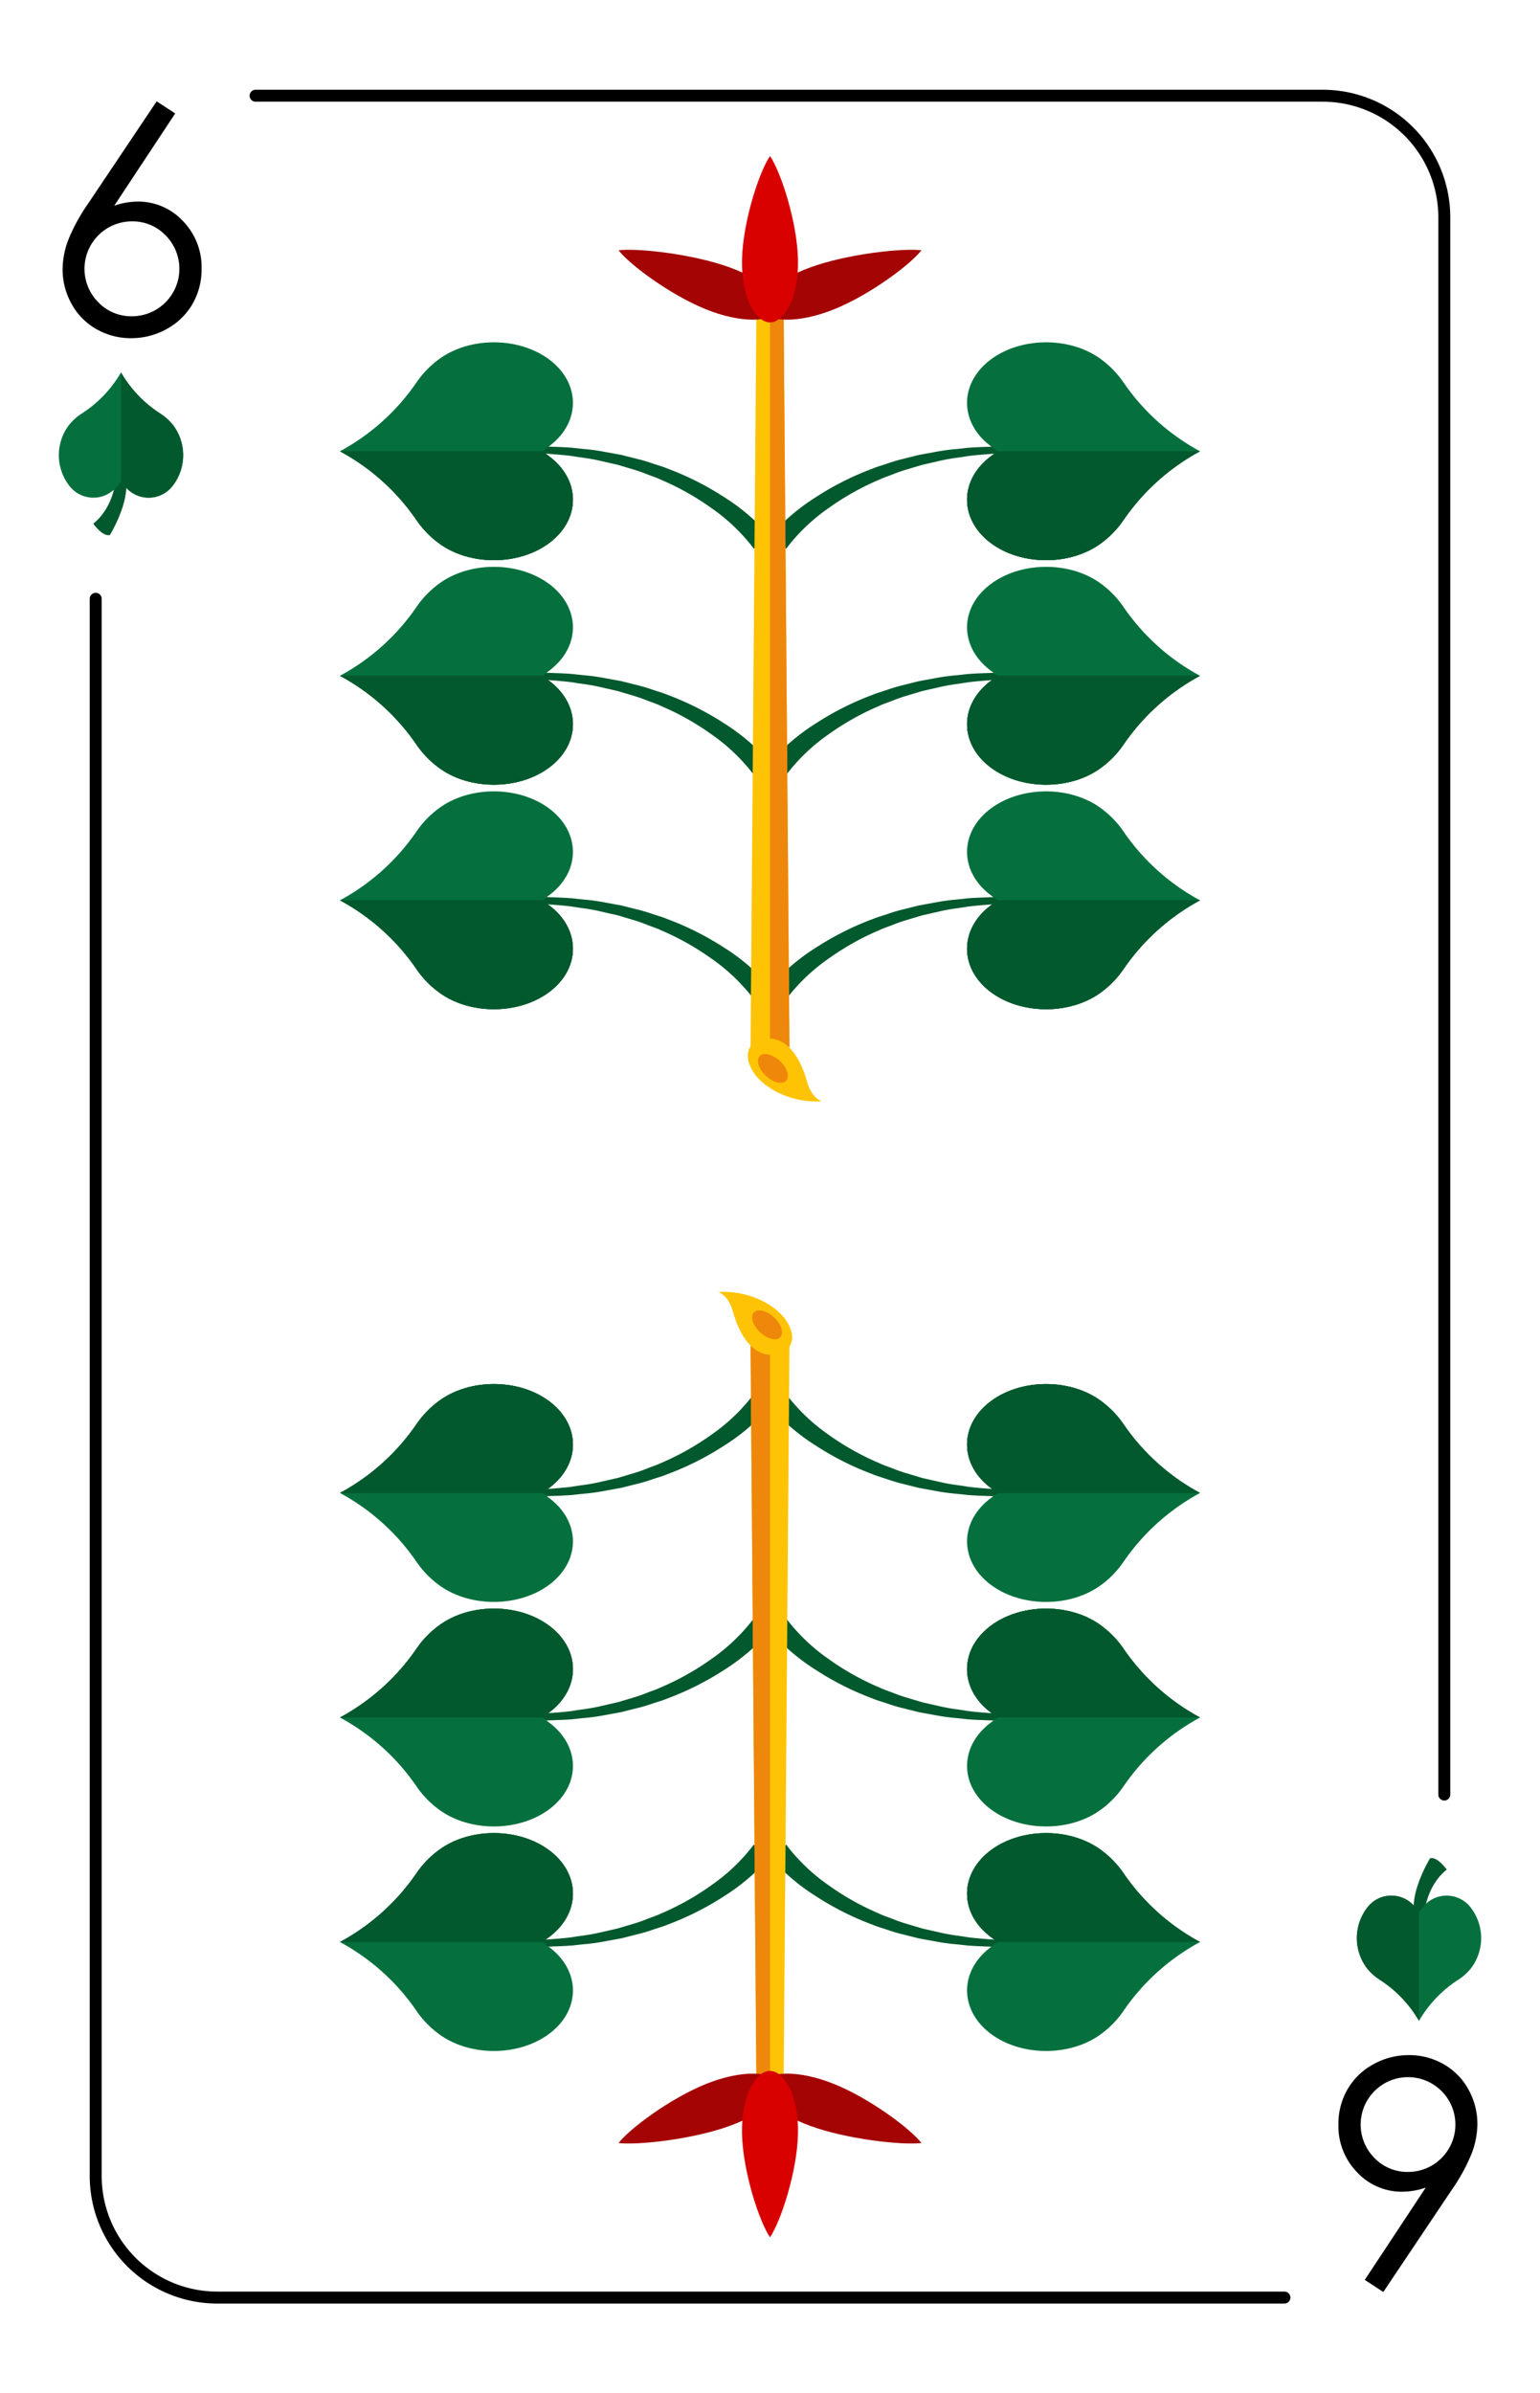 <svg id="Layer_1" data-name="Layer 1" xmlns="http://www.w3.org/2000/svg" viewBox="0 0 321.875 500"><defs><style>.cls-2{fill:#02592d}.cls-3{fill:#05703d}.cls-4{fill:#ffc306}.cls-5{fill:#ef870a}.cls-6{fill:#a50404}.cls-7{fill:#d90000}</style></defs><path style="fill:#fff" d="M0 0h321.875v500H0z"/><path d="M268.453 481.248H45.383a26.66 26.66 0 0 1-26.63-26.63V125.1a1.25 1.25 0 0 1 2.5 0v329.52a24.156 24.156 0 0 0 24.13 24.13h223.07a1.25 1.25 0 0 1 0 2.5Zm33.42-105.09a1.25 1.25 0 0 1-1.25-1.25V45.388a24.162 24.162 0 0 0-24.13-24.14H53.423a1.25 1.25 0 0 1 0-2.5h223.07a26.665 26.665 0 0 1 26.63 26.64v329.52a1.25 1.25 0 0 1-1.25 1.25ZM32.748 21.167l3.876 2.53-12.743 19.279a15.165 15.165 0 0 1 4.81-.862 12.753 12.753 0 0 1 9.529 4.052 13.8 13.8 0 0 1 3.913 9.977 14.464 14.464 0 0 1-1.89 7.351 13.84 13.84 0 0 1-5.37 5.221 15.163 15.163 0 0 1-7.49 1.938 14.409 14.409 0 0 1-7.2-1.874 13.468 13.468 0 0 1-5.21-5.269 14.712 14.712 0 0 1-1.89-7.27 17.637 17.637 0 0 1 1.169-6.07 38.007 38.007 0 0 1 4.19-7.67Zm-5.172 25.079a9.916 9.916 0 0 0-7.01 16.928 9.555 9.555 0 0 0 7.01 2.9 9.916 9.916 0 0 0 7.009-16.928 9.559 9.559 0 0 0-7.009-2.9Zm261.551 432.587-3.875-2.531 12.742-19.279a15.133 15.133 0 0 1-4.81.862 12.754 12.754 0 0 1-9.529-4.051 13.807 13.807 0 0 1-3.913-9.978 14.467 14.467 0 0 1 1.89-7.351 13.85 13.85 0 0 1 5.368-5.221 15.172 15.172 0 0 1 7.489-1.937 14.414 14.414 0 0 1 7.2 1.873 13.481 13.481 0 0 1 5.21 5.269 14.716 14.716 0 0 1 1.89 7.271 17.637 17.637 0 0 1-1.169 6.07 38.111 38.111 0 0 1-4.191 7.671Zm5.173-25.08a9.9 9.9 0 1 0-7.009-2.9 9.551 9.551 0 0 0 7.009 2.9Z"/><path class="cls-2" d="M26.265 99.982c.974 4.862-3.284 11.785-3.284 11.785-1.516.442-3.493-2.357-3.493-2.357 4.42-3.535 4.714-9.428 4.714-9.428Z"/><path class="cls-3" d="M36.175 88.809a11.167 11.167 0 0 0-2.613-2.371A25.16 25.16 0 0 1 25.29 77.8a25.15 25.15 0 0 1-8.271 8.639 11.167 11.167 0 0 0-2.613 2.371 10.431 10.431 0 0 0 0 12.572 6.33 6.33 0 0 0 10.217 0l.667-.821.668.821a6.33 6.33 0 0 0 10.217 0 10.434 10.434 0 0 0 0-12.573Z"/><path class="cls-2" d="M25.29 100.56V77.8a25.16 25.16 0 0 0 8.272 8.639 11.167 11.167 0 0 1 2.613 2.371 10.434 10.434 0 0 1 0 12.572 6.33 6.33 0 0 1-10.217 0Zm270.321 299.457c-.974-4.861 3.284-11.784 3.284-11.784 1.516-.442 3.492 2.356 3.492 2.356-4.419 3.536-4.714 9.428-4.714 9.428Z"/><path class="cls-3" d="M285.7 411.19a11.182 11.182 0 0 0 2.612 2.371 25.16 25.16 0 0 1 8.272 8.639 25.169 25.169 0 0 1 8.272-8.639 11.167 11.167 0 0 0 2.613-2.371 10.433 10.433 0 0 0 0-12.571 6.331 6.331 0 0 0-10.218 0l-.667.821-.667-.821a6.33 6.33 0 0 0-10.217 0 10.433 10.433 0 0 0 0 12.571Z"/><path class="cls-2" d="M296.585 399.44v22.76a25.155 25.155 0 0 0-8.271-8.64 11.145 11.145 0 0 1-2.613-2.371 10.43 10.43 0 0 1 0-12.571 6.33 6.33 0 0 1 10.217 0ZM160.4 112.689l.533-.629a43.388 43.388 0 0 1 9.7-8.268 60.547 60.547 0 0 1 11.741-5.892c.647-.276 1.364-.5 2.058-.721.362-.114.723-.228 1.079-.352a33.727 33.727 0 0 1 3.283-.965l3.2-.806 3.353-.613a42.923 42.923 0 0 1 4.608-.639 83.43 83.43 0 0 0 2.077-.228c1.507-.131 2.991-.182 4.427-.231.779-.027 1.558-.054 2.334-.092l.152 1.425c-.791.074-1.584.134-2.375.2-1.393.107-2.834.219-4.223.4-.66.112-1.363.214-2.065.316a39.474 39.474 0 0 0-4.32.789l-3.231.736-3.05.915a30.057 30.057 0 0 0-2.979 1.025c-.35.139-.715.273-1.08.406-.646.236-1.256.458-1.828.734a55.507 55.507 0 0 0-10.7 6.012 39.049 39.049 0 0 0-8.306 7.812l-.454.6Z"/><path class="cls-2" d="M161.648 112.468a43.008 43.008 0 0 1 9.529-8.116 59.476 59.476 0 0 1 11.554-5.8c1-.426 2.084-.707 3.12-1.067a32.564 32.564 0 0 1 3.175-.934l3.221-.812 3.286-.6c2.171-.464 4.422-.581 6.627-.857 2.221-.194 4.461-.206 6.682-.318-2.217.207-4.443.314-6.637.6-2.178.369-4.392.577-6.512 1.13l-3.2.727-3.116.935a30.9 30.9 0 0 0-3.052 1.048c-.992.4-2.028.712-2.978 1.172a56.077 56.077 0 0 0-10.829 6.088 39.881 39.881 0 0 0-8.476 7.975Zm-1.248 47.483.533-.629a43.382 43.382 0 0 1 9.7-8.267 60.518 60.518 0 0 1 11.741-5.892c.647-.276 1.364-.5 2.058-.721.362-.114.723-.228 1.079-.352a32.712 32.712 0 0 1 3.284-.965l3.2-.806 3.353-.614a42.834 42.834 0 0 1 4.617-.639c.692-.071 1.382-.141 2.069-.227 1.506-.132 2.99-.182 4.426-.231.779-.027 1.558-.054 2.334-.092l.152 1.425c-.791.073-1.584.134-2.375.2-1.393.107-2.834.219-4.223.4-.66.112-1.363.214-2.065.316a39.474 39.474 0 0 0-4.32.789l-3.232.735-3.049.916a30.362 30.362 0 0 0-2.98 1.024c-.351.14-.719.275-1.086.409-.643.236-1.251.457-1.821.732a55.507 55.507 0 0 0-10.7 6.012 39.049 39.049 0 0 0-8.306 7.812l-.454.6Z"/><path class="cls-2" d="M161.648 159.731a43.008 43.008 0 0 1 9.529-8.116 59.42 59.42 0 0 1 11.554-5.8c1-.426 2.084-.707 3.12-1.067a32.564 32.564 0 0 1 3.175-.934l3.221-.812 3.286-.6c2.171-.465 4.422-.581 6.627-.857 2.221-.194 4.461-.206 6.682-.318-2.217.207-4.443.314-6.637.6-2.178.37-4.392.578-6.512 1.131l-3.2.727-3.116.934a30.9 30.9 0 0 0-3.052 1.049c-.992.4-2.028.712-2.978 1.171a56.081 56.081 0 0 0-10.829 6.089 39.881 39.881 0 0 0-8.476 7.975Zm-1.248 47.078.533-.629a43.357 43.357 0 0 1 9.7-8.267 60.547 60.547 0 0 1 11.741-5.892c.647-.276 1.364-.5 2.058-.722.362-.113.723-.227 1.079-.351a32.716 32.716 0 0 1 3.284-.966l3.2-.805 3.353-.614a42.586 42.586 0 0 1 4.617-.639c.692-.071 1.382-.141 2.069-.227 1.506-.132 2.99-.183 4.426-.232.779-.027 1.558-.053 2.334-.091l.152 1.424c-.791.074-1.584.135-2.375.2-1.393.107-2.834.219-4.223.4-.66.113-1.363.215-2.065.317a39.474 39.474 0 0 0-4.32.789l-3.232.734-3.049.917a30.621 30.621 0 0 0-2.98 1.023c-.351.141-.719.276-1.086.41-.643.235-1.251.457-1.821.732a55.507 55.507 0 0 0-10.7 6.012 39.072 39.072 0 0 0-8.306 7.811l-.454.6Z"/><path class="cls-2" d="M161.648 206.588a42.977 42.977 0 0 1 9.529-8.115 59.364 59.364 0 0 1 11.554-5.8c1-.426 2.084-.707 3.12-1.067a32.288 32.288 0 0 1 3.175-.934l3.221-.812 3.286-.6c2.171-.465 4.422-.581 6.627-.857 2.221-.194 4.461-.206 6.682-.318-2.217.207-4.443.314-6.637.6-2.178.37-4.392.578-6.512 1.13l-3.2.728-3.116.934a30.9 30.9 0 0 0-3.052 1.049c-.992.4-2.028.712-2.978 1.171a56.081 56.081 0 0 0-10.829 6.089 39.881 39.881 0 0 0-8.476 7.975Zm-4.557-92.568a39.06 39.06 0 0 0-8.31-7.814 55.264 55.264 0 0 0-10.65-5.989c-.618-.3-1.227-.519-1.873-.755a42.89 42.89 0 0 1-1.09-.409 29.664 29.664 0 0 0-2.944-1.015l-3.142-.94-3.133-.71a39.534 39.534 0 0 0-4.351-.8c-.7-.1-1.406-.2-2.105-.322-1.349-.176-2.79-.288-4.184-.4-.791-.062-1.584-.122-2.375-.2l.152-1.425c.776.038 1.555.065 2.334.092 1.436.049 2.921.1 4.388.227.729.091 1.423.162 2.117.232a42.832 42.832 0 0 1 4.639.646l3.254.591 3.288.827a33.6 33.6 0 0 1 3.248.955c.367.128.728.242 1.09.356.694.218 1.411.445 2.1.739a60.3 60.3 0 0 1 11.69 5.871 43.373 43.373 0 0 1 9.707 8.271l.533.629-3.933 1.931Z"/><path class="cls-2" d="M160.227 112.468a43 43 0 0 0-9.528-8.116 59.485 59.485 0 0 0-11.555-5.8c-1-.426-2.084-.707-3.12-1.067a32.564 32.564 0 0 0-3.175-.934l-3.221-.812-3.285-.6c-2.172-.464-4.422-.581-6.628-.857-2.22-.194-4.461-.206-6.682-.318 2.217.207 4.443.314 6.637.6 2.179.369 4.392.577 6.512 1.13l3.2.727 3.117.935a30.969 30.969 0 0 1 3.051 1.048c.992.4 2.028.712 2.979 1.172a56.1 56.1 0 0 1 10.828 6.088 39.887 39.887 0 0 1 8.477 7.975Zm-3.136 48.815a39.06 39.06 0 0 0-8.31-7.814 55.264 55.264 0 0 0-10.65-5.989c-.615-.3-1.223-.517-1.866-.753a42.74 42.74 0 0 1-1.1-.413 30.273 30.273 0 0 0-2.943-1.013l-3.142-.941-3.133-.709a39.534 39.534 0 0 0-4.351-.8c-.7-.1-1.406-.2-2.105-.322-1.349-.176-2.79-.288-4.184-.4-.791-.062-1.584-.123-2.375-.2l.152-1.425c.776.038 1.555.065 2.334.092 1.436.049 2.921.1 4.388.227.725.09 1.416.161 2.107.231a42.988 42.988 0 0 1 4.648.645l3.255.593 3.288.827a32.547 32.547 0 0 1 3.249.956c.366.127.727.241 1.089.355.694.218 1.411.445 2.1.739a60.272 60.272 0 0 1 11.69 5.871 43.367 43.367 0 0 1 9.707 8.27l.533.629-3.933 1.932Z"/><path class="cls-2" d="M160.227 159.731a43 43 0 0 0-9.528-8.116 59.428 59.428 0 0 0-11.555-5.8c-1-.426-2.084-.707-3.12-1.067a32.564 32.564 0 0 0-3.175-.934l-3.221-.814-3.285-.6c-2.172-.465-4.422-.581-6.628-.857-2.22-.194-4.461-.206-6.682-.318 2.217.207 4.443.314 6.637.6 2.179.37 4.392.578 6.512 1.131l3.2.727 3.117.934a30.974 30.974 0 0 1 3.051 1.049c.992.4 2.028.712 2.979 1.171a56.1 56.1 0 0 1 10.828 6.089 39.887 39.887 0 0 1 8.477 7.975Zm-3.136 48.409a39.083 39.083 0 0 0-8.31-7.813 55.323 55.323 0 0 0-10.65-5.99c-.615-.295-1.223-.517-1.866-.752a39.345 39.345 0 0 1-1.1-.414 30.535 30.535 0 0 0-2.943-1.012l-3.142-.942-3.133-.708a39.534 39.534 0 0 0-4.351-.8c-.7-.1-1.406-.2-2.105-.323-1.349-.175-2.79-.287-4.184-.394-.791-.062-1.584-.123-2.375-.2l.152-1.424c.776.038 1.555.064 2.334.091 1.436.049 2.921.1 4.388.228.725.09 1.416.161 2.107.231a42.741 42.741 0 0 1 4.648.645l3.255.593 3.288.826a32.553 32.553 0 0 1 3.249.957c.366.127.727.241 1.089.354.694.219 1.411.446 2.1.74a60.3 60.3 0 0 1 11.69 5.871 43.341 43.341 0 0 1 9.707 8.27l.533.629-3.933 1.931Z"/><path class="cls-2" d="M160.227 206.588a42.972 42.972 0 0 0-9.528-8.115 59.372 59.372 0 0 0-11.555-5.8c-1-.426-2.084-.707-3.12-1.067a32.288 32.288 0 0 0-3.175-.934l-3.221-.812-3.285-.6c-2.172-.465-4.422-.581-6.628-.857-2.22-.194-4.461-.206-6.682-.318 2.217.207 4.443.314 6.637.6 2.179.37 4.392.578 6.512 1.13l3.2.728 3.117.934a30.974 30.974 0 0 1 3.051 1.049c.992.4 2.028.712 2.979 1.171a56.1 56.1 0 0 1 10.828 6.089 39.887 39.887 0 0 1 8.477 7.975Z"/><path class="cls-4" d="M165.045 218.794h-8.219a.428.428 0 0 1 .044-.051l1.238-156.351h5.656L165 218.743a.214.214 0 0 0 .045.051Z"/><path class="cls-5" d="M165.045 218.794h-4.109V62.392h2.828L165 218.743a.214.214 0 0 0 .045.051Z"/><path class="cls-3" d="M114.925 75.209c-6.44-4.921-16.959-4.921-23.388 0a20.023 20.023 0 0 0-4.41 4.577 45.606 45.606 0 0 1-16.072 14.49 45.616 45.616 0 0 1 16.072 14.491 20.047 20.047 0 0 0 4.41 4.578c6.429 4.92 16.948 4.92 23.388 0s6.428-12.979 0-17.9l-1.525-1.169 1.528-1.168c6.425-4.921 6.425-12.971-.003-17.899Zm0 93.81c-6.44-4.92-16.959-4.92-23.388 0a20.043 20.043 0 0 0-4.41 4.577 45.607 45.607 0 0 1-16.072 14.491 45.616 45.616 0 0 1 16.072 14.491 20.023 20.023 0 0 0 4.41 4.577c6.429 4.92 16.948 4.92 23.388 0s6.428-12.979 0-17.9l-1.528-1.169 1.528-1.169c6.428-4.917 6.428-12.969 0-17.898Z"/><path class="cls-3" d="M114.925 122.114c-6.44-4.92-16.959-4.92-23.388 0a20.023 20.023 0 0 0-4.41 4.577 45.616 45.616 0 0 1-16.072 14.491 45.6 45.6 0 0 1 16.072 14.491 20.043 20.043 0 0 0 4.41 4.577c6.429 4.92 16.948 4.92 23.388 0s6.428-12.979 0-17.9l-1.528-1.168 1.528-1.169c6.428-4.92 6.428-12.971 0-17.899Zm92.026-8.769c6.439 4.92 16.958 4.92 23.387 0a20.026 20.026 0 0 0 4.41-4.578 45.616 45.616 0 0 1 16.072-14.491 45.606 45.606 0 0 1-16.072-14.49 20 20 0 0 0-4.41-4.577c-6.429-4.921-16.948-4.921-23.387 0s-6.429 12.978 0 17.9l1.527 1.168-1.527 1.169c-6.429 4.92-6.429 12.97 0 17.899Zm27.797 60.255a20.022 20.022 0 0 0-4.41-4.577c-6.429-4.92-16.948-4.92-23.387 0s-6.429 12.979 0 17.9l1.527 1.169-1.527 1.169c-6.429 4.92-6.429 12.97 0 17.9s16.958 4.92 23.387 0a20 20 0 0 0 4.41-4.577 45.616 45.616 0 0 1 16.072-14.491 45.607 45.607 0 0 1-16.072-14.493Z"/><path class="cls-3" d="M234.748 126.691a20 20 0 0 0-4.41-4.577c-6.429-4.92-16.948-4.92-23.387 0s-6.429 12.979 0 17.9l1.527 1.169-1.527 1.168c-6.429 4.921-6.429 12.971 0 17.9s16.958 4.92 23.387 0a20.022 20.022 0 0 0 4.41-4.577 45.6 45.6 0 0 1 16.072-14.491 45.616 45.616 0 0 1-16.072-14.492Z"/><path class="cls-6" d="M174.4 64.591c-7.592 3.081-13.8 2.627-15.044.439s2.306-6.385 10.057-9.188c7.646-2.765 18.984-4.034 23.178-3.559-2.245 2.944-10.701 9.268-18.191 12.308Z"/><path class="cls-6" d="M147.475 64.591c7.592 3.081 13.8 2.627 15.044.439s-2.306-6.385-10.057-9.188c-7.646-2.765-18.984-4.034-23.178-3.559 2.245 2.944 10.701 9.268 18.191 12.308Z"/><path class="cls-7" d="M166.788 54.228c.187 8.023-2.924 13.126-5.85 13.126s-6.038-5.1-5.851-13.126c.183-7.915 3.564-18.266 5.851-21.633 2.286 3.367 5.667 13.718 5.85 21.633Z"/><path class="cls-4" d="M158.273 217.363s-3.435 1.589-1.227 5.9 8.832 7.265 14.72 6.811c0 0-2.127-.53-3.108-4.162s-3.925-10.744-10.385-8.549Z"/><ellipse class="cls-5" cx="161.548" cy="223.219" rx="2.137" ry="3.775" transform="rotate(-46.958 161.546 223.217)"/><path class="cls-2" d="M113.4 94.277H71.055a45.606 45.606 0 0 1 16.072 14.49 20 20 0 0 0 4.41 4.577c6.429 4.921 16.948 4.921 23.387 0s6.429-12.978 0-17.9Zm0 93.81H71.055a45.607 45.607 0 0 1 16.072 14.491 20.022 20.022 0 0 0 4.41 4.577c6.429 4.92 16.948 4.92 23.387 0s6.429-12.979 0-17.9Zm0-46.905H71.055a45.6 45.6 0 0 1 16.072 14.491 20.022 20.022 0 0 0 4.41 4.577c6.429 4.92 16.948 4.92 23.387 0s6.429-12.979 0-17.9Zm95.078-46.905h42.342a45.606 45.606 0 0 0-16.072 14.49 20.023 20.023 0 0 1-4.41 4.577c-6.429 4.921-16.948 4.921-23.387 0s-6.429-12.978 0-17.9Zm0 93.81h42.342a45.607 45.607 0 0 0-16.072 14.491 20.043 20.043 0 0 1-4.41 4.577c-6.429 4.92-16.948 4.92-23.387 0s-6.429-12.979 0-17.9Zm0-46.905h42.342a45.6 45.6 0 0 0-16.072 14.491 20.043 20.043 0 0 1-4.41 4.577c-6.429 4.92-16.948 4.92-23.387 0s-6.429-12.979 0-17.9Z"/><path class="cls-2" d="M113.4 94.277H71.055a45.606 45.606 0 0 1 16.072 14.49 20 20 0 0 0 4.41 4.577c6.429 4.921 16.948 4.921 23.387 0s6.429-12.978 0-17.9Zm0 93.81H71.055a45.607 45.607 0 0 1 16.072 14.491 20.022 20.022 0 0 0 4.41 4.577c6.429 4.92 16.948 4.92 23.387 0s6.429-12.979 0-17.9Zm0-46.905H71.055a45.6 45.6 0 0 1 16.072 14.491 20.022 20.022 0 0 0 4.41 4.577c6.429 4.92 16.948 4.92 23.387 0s6.429-12.979 0-17.9Zm95.078-46.905h42.342a45.606 45.606 0 0 0-16.072 14.49 20.023 20.023 0 0 1-4.41 4.577c-6.429 4.921-16.948 4.921-23.387 0s-6.429-12.978 0-17.9Zm0 93.81h42.342a45.607 45.607 0 0 0-16.072 14.491 20.043 20.043 0 0 1-4.41 4.577c-6.429 4.92-16.948 4.92-23.387 0s-6.429-12.979 0-17.9Zm0-46.905h42.342a45.6 45.6 0 0 0-16.072 14.491 20.043 20.043 0 0 1-4.41 4.577c-6.429 4.92-16.948 4.92-23.387 0s-6.429-12.979 0-17.9Zm-47.001 246.129-.533.629a43.388 43.388 0 0 1-9.7 8.268A60.547 60.547 0 0 1 139.5 402.1c-.647.276-1.364.5-2.058.721-.362.114-.723.228-1.079.352a33.727 33.727 0 0 1-3.283.965l-3.2.806-3.353.613a42.672 42.672 0 0 1-4.608.639 83.43 83.43 0 0 0-2.077.228c-1.507.131-2.991.182-4.427.231-.779.027-1.558.054-2.334.092l-.152-1.425c.791-.073 1.584-.134 2.375-.2 1.393-.107 2.834-.219 4.223-.4.66-.112 1.363-.214 2.065-.316a39.474 39.474 0 0 0 4.32-.789l3.231-.736 3.05-.915a30.057 30.057 0 0 0 2.979-1.025c.35-.139.715-.273 1.08-.406.646-.236 1.256-.458 1.828-.734a55.507 55.507 0 0 0 10.7-6.012 39.073 39.073 0 0 0 8.306-7.812l.454-.6Z"/><path class="cls-2" d="M160.226 387.532a42.98 42.98 0 0 1-9.528 8.116 59.476 59.476 0 0 1-11.554 5.8c-1 .426-2.084.707-3.12 1.067a32.564 32.564 0 0 1-3.175.934l-3.221.812-3.286.6c-2.171.464-4.422.581-6.627.857-2.221.194-4.461.206-6.682.318 2.217-.207 4.443-.314 6.637-.6 2.178-.369 4.392-.577 6.512-1.13l3.2-.727 3.116-.935a30.9 30.9 0 0 0 3.052-1.048c.991-.4 2.028-.712 2.978-1.171a56.134 56.134 0 0 0 10.829-6.089 39.881 39.881 0 0 0 8.476-7.975Zm1.251-47.483-.533.629a43.382 43.382 0 0 1-9.7 8.267 60.518 60.518 0 0 1-11.741 5.892c-.647.276-1.364.5-2.058.721-.362.114-.723.228-1.079.352a32.712 32.712 0 0 1-3.284.965l-3.2.806-3.353.614a42.834 42.834 0 0 1-4.617.639c-.692.071-1.382.141-2.069.227-1.506.132-2.99.182-4.426.231-.779.027-1.558.054-2.334.092l-.152-1.425c.791-.073 1.584-.134 2.375-.2 1.393-.107 2.834-.219 4.223-.4.66-.112 1.363-.214 2.065-.316a39.474 39.474 0 0 0 4.32-.789l3.232-.735 3.049-.916a30.362 30.362 0 0 0 2.98-1.024c.351-.14.719-.275 1.086-.409.643-.235 1.251-.457 1.821-.732a55.507 55.507 0 0 0 10.7-6.012 39.073 39.073 0 0 0 8.306-7.812l.454-.6Z"/><path class="cls-2" d="M160.226 340.27a43 43 0 0 1-9.528 8.115 59.42 59.42 0 0 1-11.554 5.8c-1 .426-2.084.707-3.12 1.067a32.564 32.564 0 0 1-3.175.934l-3.221.812-3.286.6c-2.171.465-4.422.581-6.627.857-2.221.194-4.461.206-6.682.318 2.217-.207 4.443-.314 6.637-.6 2.178-.37 4.392-.578 6.512-1.13l3.2-.728 3.116-.934a30.9 30.9 0 0 0 3.052-1.049c.991-.4 2.028-.712 2.978-1.171a56.081 56.081 0 0 0 10.829-6.089 39.881 39.881 0 0 0 8.476-7.975Zm1.251-47.079-.533.629a43.357 43.357 0 0 1-9.7 8.267 60.547 60.547 0 0 1-11.741 5.892c-.647.276-1.364.5-2.058.722-.362.114-.723.227-1.079.351a32.716 32.716 0 0 1-3.284.966l-3.2.805-3.353.614a42.586 42.586 0 0 1-4.617.639c-.692.071-1.382.141-2.069.227-1.506.132-2.99.183-4.426.232-.779.027-1.558.053-2.334.091l-.152-1.424c.791-.074 1.584-.135 2.375-.2 1.393-.107 2.834-.219 4.223-.4.66-.113 1.363-.215 2.065-.317a39.237 39.237 0 0 0 4.32-.789l3.232-.734 3.049-.917a30.356 30.356 0 0 0 2.98-1.023c.351-.141.719-.276 1.086-.41.643-.235 1.251-.457 1.821-.731a55.565 55.565 0 0 0 10.7-6.013 39.1 39.1 0 0 0 8.306-7.811l.454-.6Z"/><path class="cls-2" d="M160.226 293.412a42.949 42.949 0 0 1-9.528 8.115 59.364 59.364 0 0 1-11.554 5.8c-1 .426-2.084.707-3.12 1.067a32.568 32.568 0 0 1-3.175.935l-3.221.811-3.286.6c-2.171.465-4.422.581-6.627.857-2.221.194-4.461.206-6.682.318 2.217-.207 4.443-.314 6.637-.6 2.178-.37 4.392-.578 6.512-1.13l3.2-.728 3.116-.934a30.9 30.9 0 0 0 3.052-1.049c.991-.4 2.028-.712 2.978-1.171a56.081 56.081 0 0 0 10.829-6.089 39.881 39.881 0 0 0 8.476-7.975Zm4.558 92.568a39.06 39.06 0 0 0 8.31 7.814 55.264 55.264 0 0 0 10.65 5.989c.618.3 1.227.519 1.873.755.365.133.731.267 1.09.409a29.664 29.664 0 0 0 2.944 1.015l3.142.94 3.133.71a39.534 39.534 0 0 0 4.351.8c.7.1 1.406.2 2.105.322 1.349.176 2.79.288 4.184.395.791.062 1.584.123 2.375.2l-.152 1.425c-.776-.038-1.555-.065-2.334-.092-1.436-.049-2.921-.1-4.388-.227a88.595 88.595 0 0 0-2.117-.232 42.586 42.586 0 0 1-4.639-.646l-3.254-.591-3.288-.827a33.6 33.6 0 0 1-3.248-.955 37.283 37.283 0 0 0-1.09-.356c-.694-.218-1.411-.445-2.1-.739a60.3 60.3 0 0 1-11.69-5.871 43.373 43.373 0 0 1-9.707-8.271l-.533-.629 3.933-1.931Z"/><path class="cls-2" d="M161.648 387.532a43 43 0 0 0 9.528 8.116 59.485 59.485 0 0 0 11.555 5.8c1 .426 2.084.707 3.12 1.067a32.564 32.564 0 0 0 3.175.934l3.221.812 3.285.6c2.172.464 4.422.581 6.628.857 2.22.194 4.461.206 6.682.318-2.217-.207-4.443-.314-6.637-.6-2.179-.369-4.392-.577-6.512-1.13l-3.2-.727-3.117-.935a30.969 30.969 0 0 1-3.051-1.048c-.992-.4-2.028-.712-2.979-1.171a56.155 56.155 0 0 1-10.828-6.089 39.887 39.887 0 0 1-8.477-7.975Zm3.136-48.815a39.06 39.06 0 0 0 8.31 7.814 55.264 55.264 0 0 0 10.65 5.989c.615.3 1.223.518 1.866.753.368.134.736.269 1.1.413a30.273 30.273 0 0 0 2.943 1.013l3.142.941 3.133.709a39.534 39.534 0 0 0 4.351.8c.7.1 1.406.2 2.105.322 1.349.176 2.79.288 4.184.395.791.062 1.584.123 2.375.2l-.152 1.425c-.776-.038-1.555-.065-2.334-.092-1.436-.049-2.921-.1-4.388-.227a92.573 92.573 0 0 0-2.107-.231 42.988 42.988 0 0 1-4.648-.645l-3.255-.593-3.288-.827a32.547 32.547 0 0 1-3.249-.956 39.328 39.328 0 0 0-1.089-.355c-.694-.218-1.411-.445-2.1-.739a60.272 60.272 0 0 1-11.69-5.871 43.367 43.367 0 0 1-9.707-8.27l-.533-.629 3.933-1.932Z"/><path class="cls-2" d="M161.648 340.27a43.025 43.025 0 0 0 9.528 8.115 59.428 59.428 0 0 0 11.555 5.8c1 .426 2.084.707 3.12 1.067a32.564 32.564 0 0 0 3.175.934l3.221.812 3.285.6c2.172.465 4.422.581 6.628.857 2.22.194 4.461.206 6.682.318-2.217-.207-4.443-.314-6.637-.6-2.179-.37-4.392-.578-6.512-1.13l-3.2-.728-3.117-.934a30.974 30.974 0 0 1-3.051-1.049c-.992-.4-2.028-.712-2.979-1.171a56.1 56.1 0 0 1-10.828-6.089 39.887 39.887 0 0 1-8.477-7.975Zm3.136-48.41a39.083 39.083 0 0 0 8.31 7.813 55.323 55.323 0 0 0 10.65 5.99c.615.3 1.223.517 1.866.752.368.134.736.269 1.1.414a30.265 30.265 0 0 0 2.943 1.012l3.142.942 3.133.708a39.3 39.3 0 0 0 4.351.8c.7.1 1.406.2 2.105.323 1.349.175 2.79.287 4.184.394.791.062 1.584.123 2.375.2l-.152 1.424c-.776-.038-1.555-.064-2.334-.091-1.436-.049-2.921-.1-4.388-.228a92.573 92.573 0 0 0-2.107-.231 42.741 42.741 0 0 1-4.648-.645l-3.255-.593-3.288-.826a32.553 32.553 0 0 1-3.249-.957c-.366-.127-.727-.24-1.089-.354-.694-.219-1.411-.446-2.1-.74a60.3 60.3 0 0 1-11.69-5.871 43.341 43.341 0 0 1-9.707-8.27l-.533-.629 3.933-1.931Z"/><path class="cls-2" d="M161.648 293.412a42.972 42.972 0 0 0 9.528 8.115 59.372 59.372 0 0 0 11.555 5.8c1 .426 2.084.707 3.12 1.067a32.568 32.568 0 0 0 3.175.935l3.221.811 3.285.6c2.172.465 4.422.581 6.628.857 2.22.194 4.461.206 6.682.318-2.217-.207-4.443-.314-6.637-.6-2.179-.37-4.392-.578-6.512-1.13l-3.2-.728-3.117-.934a30.974 30.974 0 0 1-3.051-1.049c-.992-.4-2.028-.712-2.979-1.171a56.1 56.1 0 0 1-10.828-6.089 39.887 39.887 0 0 1-8.477-7.975Z"/><path class="cls-4" d="M156.83 281.206h8.219a.428.428 0 0 1-.044.051l-1.238 156.351h-5.656l-1.237-156.351a.214.214 0 0 0-.044-.051Z"/><path class="cls-5" d="M156.83 281.206h4.109v156.4h-2.828l-1.237-156.351a.214.214 0 0 0-.044-.049Z"/><path class="cls-3" d="M206.95 424.791c6.44 4.921 16.959 4.921 23.388 0a20.039 20.039 0 0 0 4.41-4.576 45.6 45.6 0 0 1 16.072-14.491 45.616 45.616 0 0 1-16.072-14.491 20.047 20.047 0 0 0-4.41-4.578c-6.429-4.919-16.948-4.919-23.388 0s-6.428 12.979 0 17.9l1.528 1.169-1.528 1.168c-6.428 4.921-6.428 12.971 0 17.899Zm0-93.81c6.44 4.92 16.959 4.92 23.388 0a20.043 20.043 0 0 0 4.41-4.577 45.616 45.616 0 0 1 16.072-14.491 45.616 45.616 0 0 1-16.072-14.491 20.043 20.043 0 0 0-4.41-4.577c-6.429-4.92-16.948-4.92-23.388 0s-6.428 12.979 0 17.9l1.528 1.169-1.528 1.169c-6.428 4.917-6.428 12.969 0 17.898Z"/><path class="cls-3" d="M206.95 377.886c6.44 4.92 16.959 4.92 23.388 0a20.023 20.023 0 0 0 4.41-4.577 45.606 45.606 0 0 1 16.072-14.49 45.607 45.607 0 0 1-16.072-14.492 20.043 20.043 0 0 0-4.41-4.577c-6.429-4.92-16.948-4.92-23.388 0s-6.428 12.979 0 17.9l1.528 1.169-1.528 1.168c-6.428 4.92-6.428 12.971 0 17.899Zm-92.026 8.769c-6.439-4.919-16.958-4.919-23.387 0a20.026 20.026 0 0 0-4.41 4.578 45.616 45.616 0 0 1-16.072 14.491 45.6 45.6 0 0 1 16.072 14.491 20.018 20.018 0 0 0 4.41 4.576c6.429 4.921 16.948 4.921 23.387 0s6.429-12.978 0-17.9l-1.527-1.168 1.527-1.169c6.429-4.92 6.429-12.97 0-17.899ZM87.127 326.4a20.022 20.022 0 0 0 4.41 4.577c6.429 4.92 16.948 4.92 23.387 0s6.429-12.979 0-17.9l-1.527-1.169 1.527-1.169c6.429-4.92 6.429-12.97 0-17.9s-16.958-4.92-23.387 0a20.022 20.022 0 0 0-4.41 4.577 45.616 45.616 0 0 1-16.072 14.491A45.616 45.616 0 0 1 87.127 326.4Z"/><path class="cls-3" d="M87.127 373.309a20 20 0 0 0 4.41 4.577c6.429 4.92 16.948 4.92 23.387 0s6.429-12.979 0-17.9l-1.527-1.168 1.527-1.169c6.429-4.921 6.429-12.971 0-17.9s-16.958-4.92-23.387 0a20.022 20.022 0 0 0-4.41 4.577 45.607 45.607 0 0 1-16.072 14.492 45.606 45.606 0 0 1 16.072 14.491Z"/><path class="cls-6" d="M147.475 435.409c7.592-3.081 13.8-2.627 15.044-.439s-2.306 6.385-10.057 9.188c-7.646 2.765-18.984 4.034-23.178 3.559 2.245-2.944 10.701-9.267 18.191-12.308Z"/><path class="cls-6" d="M174.4 435.409c-7.592-3.081-13.8-2.627-15.044-.439s2.306 6.385 10.057 9.188c7.646 2.765 18.984 4.034 23.178 3.559-2.245-2.944-10.701-9.267-18.191-12.308Z"/><path class="cls-7" d="M155.087 445.772c-.187-8.023 2.924-13.126 5.85-13.126s6.038 5.1 5.851 13.126c-.183 7.915-3.564 18.266-5.851 21.633-2.286-3.367-5.667-13.718-5.85-21.633Z"/><path class="cls-4" d="M163.6 282.637s3.435-1.589 1.227-5.9-8.832-7.265-14.72-6.811c0 0 2.127.53 3.108 4.162s3.927 10.744 10.385 8.549Z"/><ellipse class="cls-5" cx="160.327" cy="276.781" rx="2.137" ry="3.775" transform="rotate(-46.958 160.325 276.78)"/><path class="cls-2" d="M208.478 405.724h42.342a45.616 45.616 0 0 1-16.072-14.491 20 20 0 0 0-4.41-4.577c-6.429-4.921-16.948-4.921-23.387 0s-6.429 12.978 0 17.9Zm0-93.811h42.342a45.607 45.607 0 0 1-16.072-14.491 20.022 20.022 0 0 0-4.41-4.577c-6.429-4.92-16.948-4.92-23.387 0s-6.429 12.979 0 17.9Zm0 46.905h42.342a45.6 45.6 0 0 1-16.072-14.491 20.042 20.042 0 0 0-4.41-4.577c-6.429-4.92-16.948-4.92-23.387 0s-6.429 12.979 0 17.9ZM113.4 405.724H71.055a45.616 45.616 0 0 0 16.072-14.491 20 20 0 0 1 4.41-4.577c6.429-4.921 16.948-4.921 23.387 0s6.429 12.978 0 17.9Zm0-93.811H71.055a45.607 45.607 0 0 0 16.072-14.491 20.022 20.022 0 0 1 4.41-4.577c6.429-4.92 16.948-4.92 23.387 0s6.429 12.979 0 17.9Zm0 46.905H71.055a45.6 45.6 0 0 0 16.072-14.491 20.042 20.042 0 0 1 4.41-4.577c6.429-4.92 16.948-4.92 23.387 0s6.429 12.979 0 17.9Z"/><path class="cls-2" d="M208.478 405.724h42.342a45.616 45.616 0 0 1-16.072-14.491 20 20 0 0 0-4.41-4.577c-6.429-4.921-16.948-4.921-23.387 0s-6.429 12.978 0 17.9Zm0-93.811h42.342a45.607 45.607 0 0 1-16.072-14.491 20.022 20.022 0 0 0-4.41-4.577c-6.429-4.92-16.948-4.92-23.387 0s-6.429 12.979 0 17.9Zm0 46.905h42.342a45.6 45.6 0 0 1-16.072-14.491 20.042 20.042 0 0 0-4.41-4.577c-6.429-4.92-16.948-4.92-23.387 0s-6.429 12.979 0 17.9ZM113.4 405.724H71.055a45.616 45.616 0 0 0 16.072-14.491 20 20 0 0 1 4.41-4.577c6.429-4.921 16.948-4.921 23.387 0s6.429 12.978 0 17.9Zm0-93.811H71.055a45.607 45.607 0 0 0 16.072-14.491 20.022 20.022 0 0 1 4.41-4.577c6.429-4.92 16.948-4.92 23.387 0s6.429 12.979 0 17.9Zm0 46.905H71.055a45.6 45.6 0 0 0 16.072-14.491 20.042 20.042 0 0 1 4.41-4.577c6.429-4.92 16.948-4.92 23.387 0s6.429 12.979 0 17.9Z"/></svg>